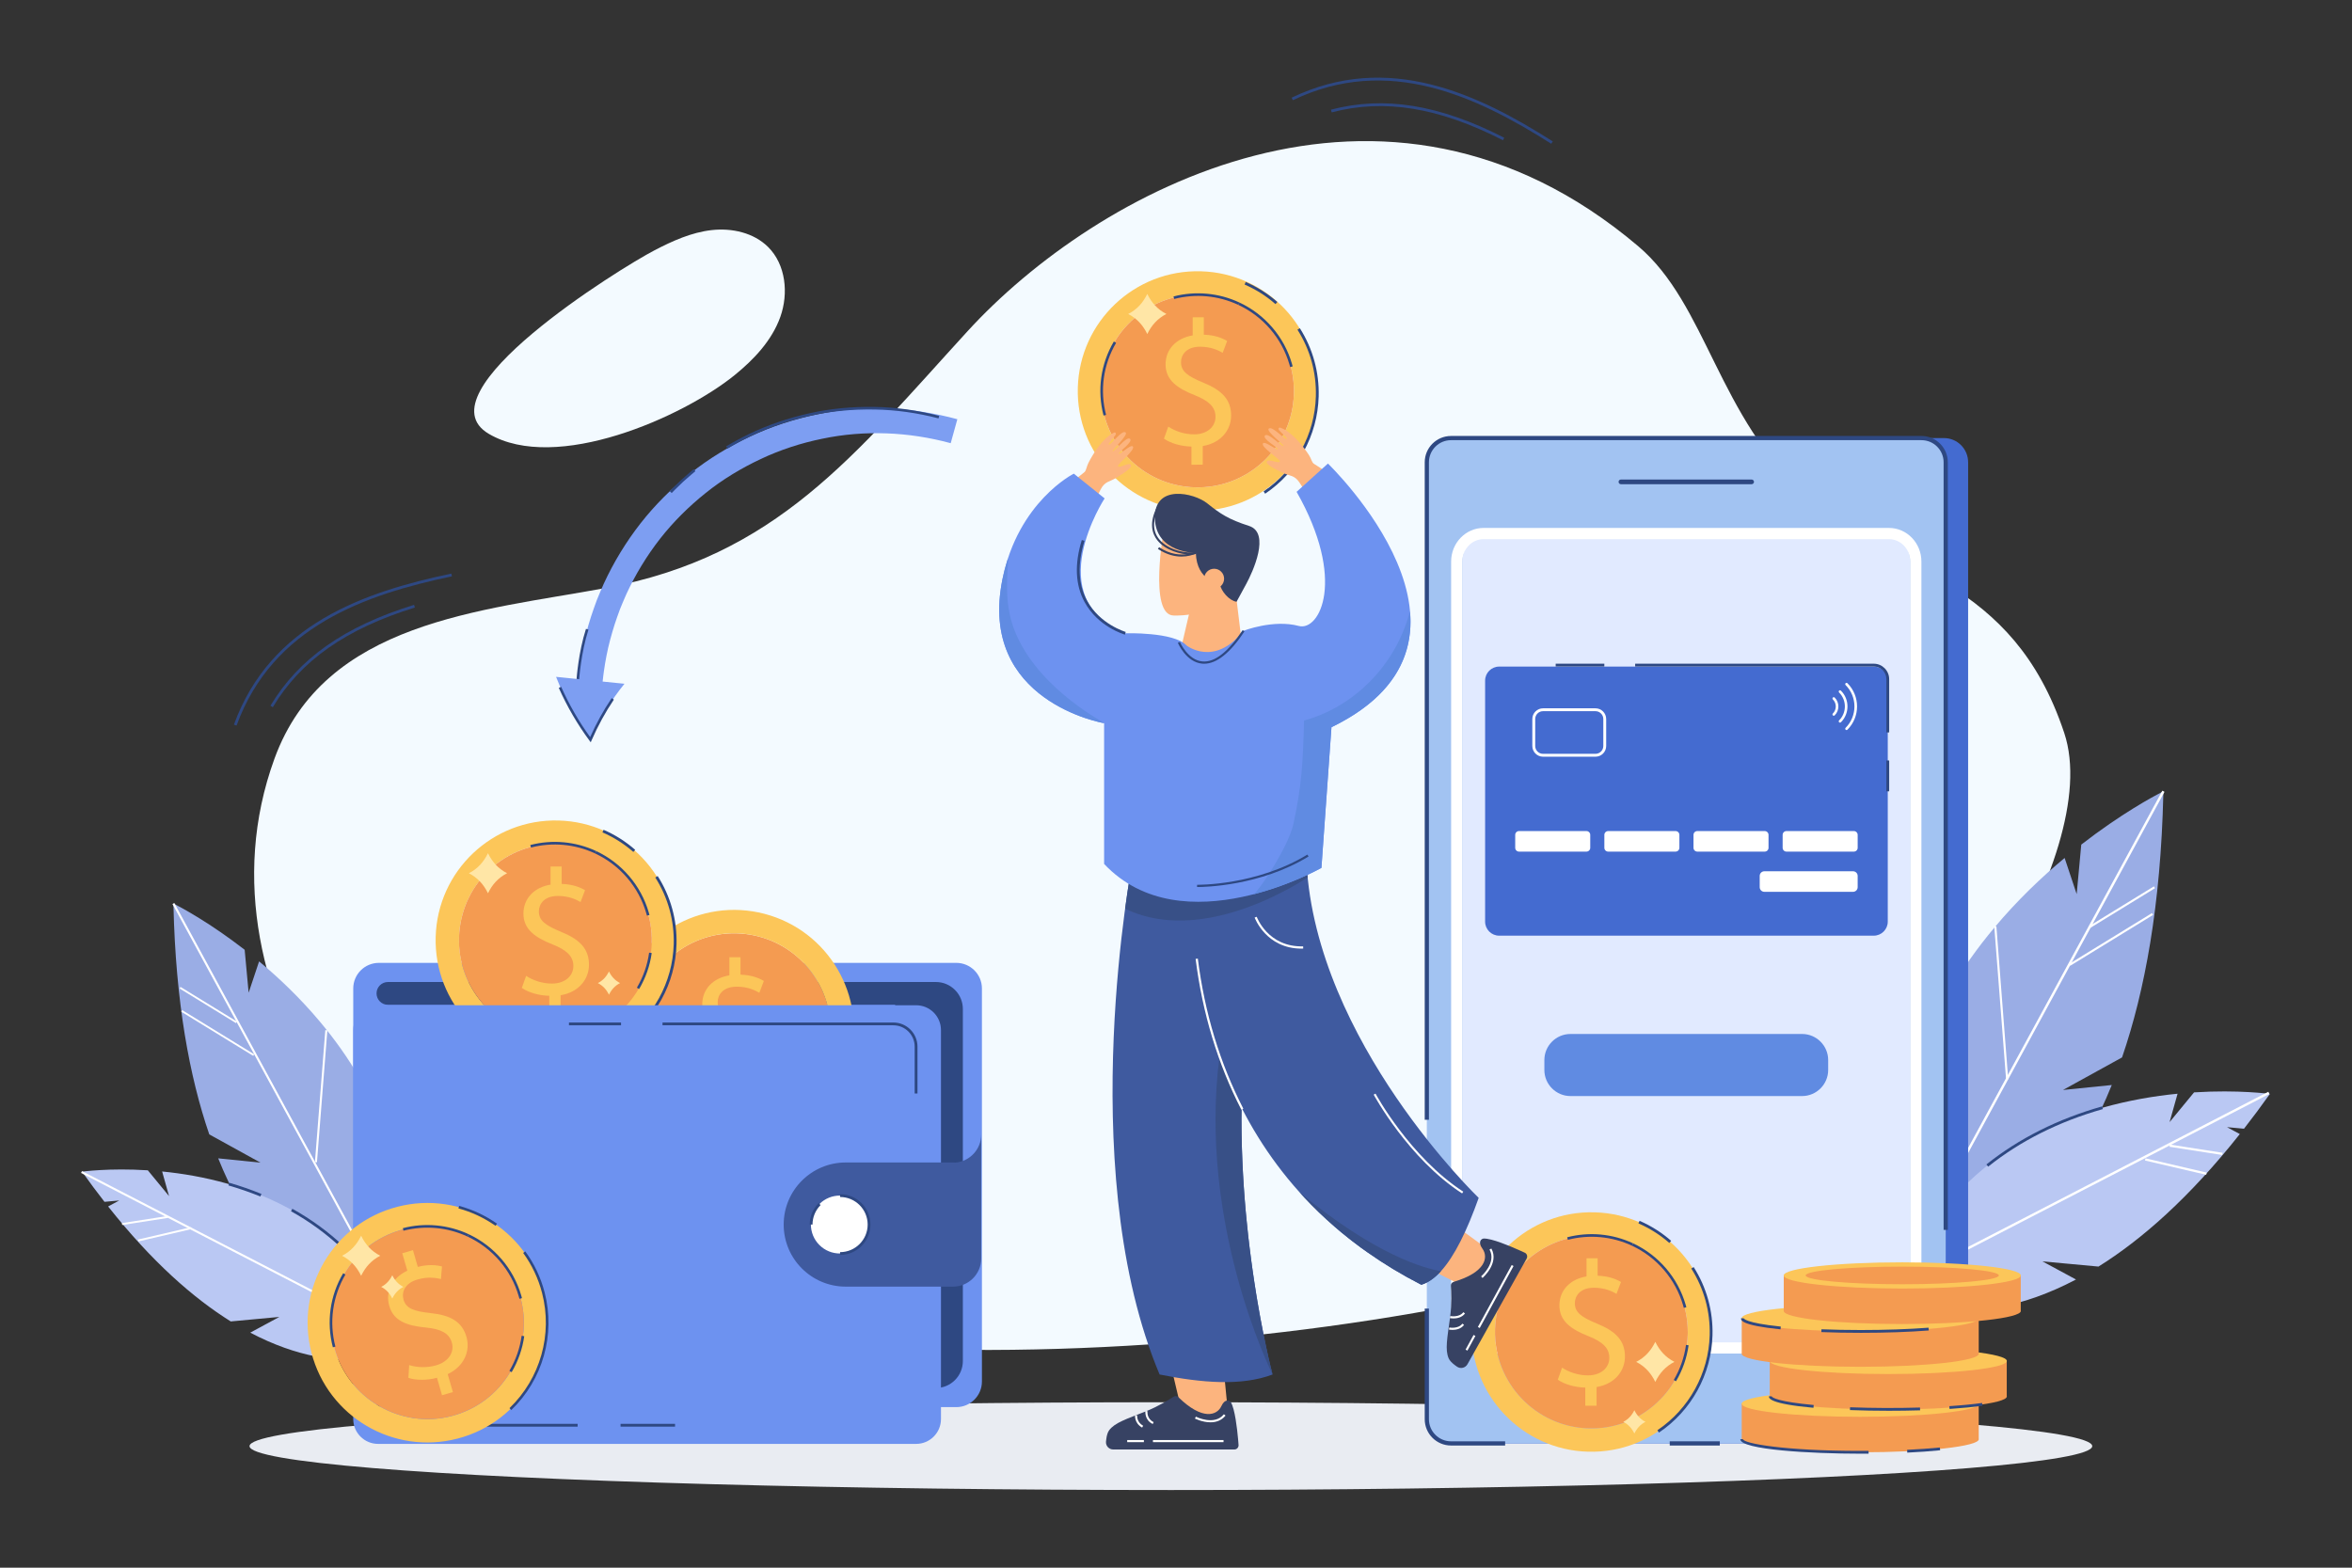 <?xml version="1.0" encoding="utf-8"?>
<!-- Generator: Adobe Illustrator 27.5.0, SVG Export Plug-In . SVG Version: 6.00 Build 0)  -->
<svg version="1.1" xmlns="http://www.w3.org/2000/svg" xmlns:xlink="http://www.w3.org/1999/xlink" x="0px" y="0px"
	 viewBox="0 0 900 600" style="enable-background:new 0 0 900 600;" xml:space="preserve">
<rect x="0" y="0" width="900" height="600" fill="#333333" stroke="none"/>
<g id="Layer_2">
</g>
<g id="Layer_1">
	<g>
		<g>
			<g>
				<ellipse style="fill:#E9ECF2;" cx="448.046" cy="553.478" rx="352.561" ry="16.8"/>
			</g>
		</g>
		<g>
			<g>
				<path style="fill:#F3FAFF;" d="M215.368,496.737c-61.182-18.968-144-113.855-110.345-206.361
					c19.147-52.629,79.265-56.55,126.521-65.293c65.667-12.15,95.225-50.789,138.719-98.346
					c48.598-53.137,158.976-115.212,256.605-32.504c26.292,22.273,30.478,65.345,64.403,95.582
					c34.117,30.408,78.606,30.545,98.629,90.749c15.6,46.906-51.561,144.497-97.07,173.583
					C608.659,507.94,353.333,539.509,215.368,496.737z"/>
			</g>
		</g>
		<g>
			<g>
				<g>
					<g>
						<g>
							<g>
								<g>
									<g>
										<path style="fill:#9AADE5;" d="M827.829,302.848c-0.008,0.348-0.017,0.688-0.025,1.036
											c-0.977,42.534-7.068,75.41-15.792,100.818l-22.597,12.462l18.145-1.843l0.518-0.051
											c-11.247,27.838-25.706,45.448-39.077,56.559c-8.317,6.932-16.217,11.341-22.656,14.127
											c-0.425,0.187-0.841,0.365-1.257,0.535c-1.036,0.433-2.039,0.815-2.99,1.164h-12.071c-0.136-0.569-0.263-1.13-0.382-1.699
											c-0.085-0.357-0.161-0.714-0.229-1.07c-0.11-0.467-0.204-0.943-0.297-1.41c-11.358-55.565,8.86-98.355,33.912-128.299
											c0.068-0.102,0.153-0.195,0.246-0.297c8.716-10.389,18.018-19.233,26.759-26.513l4.613,13.83l1.758-18.944
											c15.181-11.783,27.643-18.468,30.701-20.04C827.583,302.966,827.829,302.848,827.829,302.848z"/>
									</g>
								</g>
							</g>
						</g>
					</g>
				</g>
				<g>
					<g>
						<g>
							<g>
								<g>
									<g>
										<g>
											<polygon style="fill:#FFFFFF;" points="828.245,303.068 827.803,303.884 800.373,354.353 799.88,355.245 
												792.405,369.006 792.15,369.465 768.305,413.333 768.271,413.392 729.415,484.886 728.829,485.957 727.903,487.655 
												726.849,487.655 727.767,485.957 729.117,483.476 767.464,412.925 768.177,411.617 827.107,303.213 827.43,302.618 
																							"/>
										</g>
									</g>
								</g>
							</g>
						</g>
					</g>
				</g>
				<g>
					<g>
						<g>
							<g>
								<g>
									<g>
										
											<rect x="789.478" y="359.446" transform="matrix(0.852 -0.523 0.523 0.852 -68.895 475.595)" style="fill:#FFFFFF;" width="37.255" height="0.81"/>
									</g>
								</g>
							</g>
						</g>
					</g>
				</g>
				<g>
					<g>
						<g>
							<g>
								<g>
									<g>
										
											<rect x="797.671" y="347.113" transform="matrix(0.852 -0.523 0.523 0.852 -61.833 475.954)" style="fill:#FFFFFF;" width="29.202" height="0.81"/>
									</g>
								</g>
							</g>
						</g>
					</g>
				</g>
				<g>
					<g>
						<g>
							<g>
								<g>
									<g>
										
											<rect x="765.255" y="354.783" transform="matrix(0.997 -0.077 0.077 0.997 -27.166 59.754)" style="fill:#FFFFFF;" width="0.81" height="58.727"/>
									</g>
								</g>
							</g>
						</g>
					</g>
				</g>
				<g>
					<g>
						<g>
							<g>
								<g>
									<g>
										<path style="fill:#BAC8F3;" d="M724.695,496.805c0,0,27.828,14.975,69.689-7.105l-12.836-6.935l21.441,1.987
											c16.424-10.255,34.697-26.238,54.082-50.716l-4.899-2.643l6.5,0.599c3.271-4.186,6.573-8.619,9.903-13.31
											c0,0-11.865-1.682-29.01-0.602l-9.367,11.387l3.055-10.871C798.129,422.059,746.444,437.662,724.695,496.805z"/>
									</g>
								</g>
							</g>
						</g>
					</g>
				</g>
				<g>
					<g>
						<g>
							<g>
								<g>
									<g>
										<g>
											
												<rect x="713.517" y="455.896" transform="matrix(0.888 -0.459 0.459 0.888 -120.694 415.893)" style="fill:#FFFFFF;" width="164.212" height="0.914"/>
										</g>
									</g>
								</g>
							</g>
						</g>
					</g>
				</g>
				<g>
					<g>
						<g>
							<g>
								<g>
									<g>
										
											<rect x="840.229" y="430.009" transform="matrix(0.154 -0.988 0.988 0.154 275.933 1202.822)" style="fill:#FFFFFF;" width="0.849" height="20.404"/>
									</g>
								</g>
							</g>
						</g>
					</g>
				</g>
				<g>
					<g>
						<g>
							<g>
								<g>
									<g>
										
											<rect x="831.862" y="434.311" transform="matrix(0.227 -0.974 0.974 0.227 208.938 1155.805)" style="fill:#FFFFFF;" width="0.85" height="24.043"/>
									</g>
								</g>
							</g>
						</g>
					</g>
				</g>
				<g>
					<g>
						<g>
							<g>
								<g>
									<g>
										<g>
											<path style="fill:#2E4882;" d="M760.773,446.511l-0.67-0.838c12.436-9.939,27.334-17.419,44.282-22.23l0.293,1.032
												C787.869,429.248,773.097,436.661,760.773,446.511z"/>
										</g>
									</g>
								</g>
							</g>
						</g>
					</g>
				</g>
			</g>
			<g>
				<g>
					<g>
						<g>
							<path style="fill:#446BD0;" d="M753.109,176.925v366.25c0,5.114-4.138,9.263-9.263,9.263H563.82
								c-5.114,0-9.263-4.149-9.263-9.263v-366.25c0-5.125,4.149-9.263,9.263-9.263h180.027
								C748.971,167.662,753.109,171.8,753.109,176.925z"/>
						</g>
					</g>
				</g>
			</g>
			<g>
				<g>
					<g>
						<g>
							<path style="fill:#A2C3F2;" d="M744.533,176.925v366.25c0,5.114-4.138,9.263-9.263,9.263H555.243
								c-5.114,0-9.263-4.149-9.263-9.263v-366.25c0-5.125,4.149-9.263,9.263-9.263H735.27
								C740.394,167.662,744.533,171.8,744.533,176.925z"/>
						</g>
					</g>
				</g>
			</g>
			<g>
				<g>
					<g>
						<g>
							<path style="fill:#E1EAFF;" d="M730.897,214.902v290.296c0,5.912-4.486,10.704-10.019,10.704H569.634
								c-5.533,0-10.018-4.793-10.018-10.704V214.902c0-5.912,4.485-10.704,10.018-10.704h151.245
								C726.412,204.198,730.897,208.99,730.897,214.902z"/>
						</g>
					</g>
				</g>
			</g>
			<g>
				<g>
					<g>
						<g>
							<g>
								<g>
									<path style="fill:#2E4882;" d="M670.274,185.317h-50.03c-0.493,0-0.893-0.4-0.893-0.893c0-0.493,0.4-0.893,0.893-0.893
										h50.03c0.493,0,0.893,0.4,0.893,0.893C671.167,184.917,670.767,185.317,670.274,185.317z"/>
								</g>
							</g>
						</g>
					</g>
				</g>
			</g>
			<g>
				<g>
					<g>
						<path style="fill:#608BE2;" d="M689.588,419.492h-88.662c-5.483,0-9.969-4.486-9.969-9.969v-3.818
							c0-5.483,4.486-9.969,9.969-9.969h88.662c5.483,0,9.969,4.486,9.969,9.969v3.818
							C699.557,415.006,695.071,419.492,689.588,419.492z"/>
					</g>
				</g>
			</g>
			<g>
				<g>
					<g>
						<g>
							<path style="fill:#FFFFFF;" d="M722.812,518.046H567.701c-6.848,0-12.419-5.764-12.419-12.848V214.902
								c0-7.085,5.571-12.848,12.419-12.848h155.112c6.848,0,12.419,5.764,12.419,12.848v290.296
								C735.232,512.283,729.661,518.046,722.812,518.046z M567.701,206.342c-4.483,0-8.131,3.84-8.131,8.56v290.296
								c0,4.72,3.648,8.56,8.131,8.56h155.112c4.483,0,8.131-3.84,8.131-8.56V214.902c0-4.72-3.648-8.56-8.131-8.56H567.701z"/>
						</g>
					</g>
				</g>
			</g>
			<g>
				<g>
					<g>
						<g>
							<path style="fill:#446BD0;" d="M573.649,358.11h143.348c2.951,0,5.365-2.414,5.365-5.365v-92.256
								c0-2.951-2.414-5.365-5.365-5.365H573.649c-2.951,0-5.365,2.414-5.365,5.365v92.256
								C568.283,355.696,570.698,358.11,573.649,358.11z"/>
						</g>
					</g>
				</g>
				<g>
					<g>
						<g>
							<g>
								<g>
									<g>
										<path style="fill:#FFFFFF;" d="M607.06,325.937h-25.806c-0.799,0-1.453-0.654-1.453-1.453v-4.96
											c0-0.799,0.654-1.453,1.453-1.453h25.806c0.799,0,1.453,0.654,1.453,1.453v4.96
											C608.513,325.283,607.859,325.937,607.06,325.937z"/>
									</g>
								</g>
							</g>
						</g>
					</g>
					<g>
						<g>
							<g>
								<g>
									<g>
										<path style="fill:#FFFFFF;" d="M641.17,325.937h-25.806c-0.799,0-1.453-0.654-1.453-1.453v-4.96
											c0-0.799,0.654-1.453,1.453-1.453h25.806c0.799,0,1.453,0.654,1.453,1.453v4.96
											C642.623,325.283,641.969,325.937,641.17,325.937z"/>
									</g>
								</g>
							</g>
						</g>
					</g>
					<g>
						<g>
							<g>
								<g>
									<g>
										<path style="fill:#FFFFFF;" d="M675.28,325.937h-25.806c-0.799,0-1.453-0.654-1.453-1.453v-4.96
											c0-0.799,0.654-1.453,1.453-1.453h25.806c0.799,0,1.453,0.654,1.453,1.453v4.96
											C676.734,325.283,676.08,325.937,675.28,325.937z"/>
									</g>
								</g>
							</g>
						</g>
					</g>
					<g>
						<g>
							<g>
								<g>
									<g>
										<path style="fill:#FFFFFF;" d="M709.391,325.937h-25.806c-0.799,0-1.453-0.654-1.453-1.453v-4.96
											c0-0.799,0.654-1.453,1.453-1.453h25.806c0.799,0,1.453,0.654,1.453,1.453v4.96
											C710.844,325.283,710.19,325.937,709.391,325.937z"/>
									</g>
								</g>
							</g>
						</g>
					</g>
				</g>
				<g>
					<g>
						<g>
							<g>
								<g>
									<g>
										<path style="fill:#FFFFFF;" d="M709.075,341.324h-33.95c-0.973,0-1.768-0.796-1.768-1.768v-4.329
											c0-0.973,0.796-1.768,1.768-1.768h33.95c0.973,0,1.768,0.796,1.768,1.768v4.329
											C710.844,340.529,710.048,341.324,709.075,341.324z"/>
									</g>
								</g>
							</g>
						</g>
					</g>
				</g>
				<g>
					<g>
						<g>
							<g>
								<g>
									<g>
										<path style="fill:#FFFFFF;" d="M586.352,285.516v-10.33c0-2.258,1.837-4.095,4.095-4.095h20.068
											c2.258,0,4.095,1.837,4.095,4.095v10.33c0,2.258-1.837,4.095-4.095,4.095h-20.068
											C588.189,289.61,586.352,287.773,586.352,285.516z M590.447,272.19c-1.652,0-2.996,1.344-2.996,2.996v10.33
											c0,1.652,1.344,2.996,2.996,2.996h20.068c1.652,0,2.996-1.344,2.996-2.996v-10.33c0-1.652-1.344-2.996-2.996-2.996
											H590.447z"/>
									</g>
								</g>
							</g>
						</g>
					</g>
				</g>
				<g>
					<g>
						<g>
							<g>
								<g>
									<path style="fill:#FFFFFF;" d="M706.083,278.917c0-0.127,0.049-0.255,0.146-0.352c4.513-4.513,4.513-11.856,0-16.368
										c-0.194-0.194-0.194-0.509,0-0.704c0.194-0.195,0.509-0.195,0.704,0c4.901,4.901,4.901,12.875,0,17.776
										c-0.195,0.194-0.509,0.194-0.704,0C706.131,279.172,706.083,279.044,706.083,278.917z"/>
								</g>
							</g>
						</g>
					</g>
					<g>
						<g>
							<g>
								<g>
									<path style="fill:#FFFFFF;" d="M703.593,264.69c0-0.127,0.049-0.255,0.146-0.352c0.194-0.194,0.509-0.194,0.704,0
										c3.332,3.332,3.332,8.753,0,12.084c-0.194,0.194-0.509,0.194-0.704,0c-0.194-0.194-0.194-0.509,0-0.704
										c2.943-2.944,2.943-7.734,0-10.677C703.642,264.945,703.593,264.818,703.593,264.69z"/>
								</g>
							</g>
						</g>
					</g>
					<g>
						<g>
							<g>
								<g>
									<path style="fill:#FFFFFF;" d="M701.204,273.43c0-0.127,0.049-0.255,0.146-0.352c1.487-1.487,1.487-3.907,0-5.395
										c-0.194-0.194-0.194-0.509,0-0.704c0.195-0.194,0.51-0.194,0.704,0c1.875,1.875,1.875,4.927,0,6.803
										c-0.194,0.194-0.509,0.194-0.704,0C701.253,273.685,701.204,273.558,701.204,273.43z"/>
								</g>
							</g>
						</g>
					</g>
				</g>
			</g>
			<g>
				<g>
					<g>
						<g>
							<g>
								<path style="fill:#2E4882;" d="M745.337,470.709h-1.608V176.925c0-4.664-3.794-8.459-8.458-8.459H555.242
									c-4.664,0-8.458,3.795-8.458,8.459v251.631h-1.608V176.925c0-5.551,4.516-10.067,10.067-10.067H735.27
									c5.551,0,10.067,4.516,10.067,10.067V470.709z"/>
							</g>
						</g>
					</g>
					<g>
						<g>
							<g>
								<path style="fill:#2E4882;" d="M575.945,553.243h-20.703c-5.551,0-10.067-4.517-10.067-10.068V500.82h1.608v42.355
									c0,4.664,3.794,8.46,8.458,8.46h20.703V553.243z"/>
							</g>
						</g>
					</g>
					<g>
						<g>
							<g>
								<rect x="638.925" y="551.635" style="fill:#2E4882;" width="19.162" height="1.608"/>
							</g>
						</g>
					</g>
				</g>
			</g>
			<g>
				<g>
					<g>
						<g>
							<g>
								<path style="fill:#F49B51;" d="M757.2,550.823c0,2.766-20.316,5.018-45.371,5.018c-25.055,0-45.371-2.251-45.371-5.018
									c0-0.054,0.011-0.096,0.021-0.15V537.11h90.689v13.53C757.189,550.705,757.2,550.758,757.2,550.823z"/>
							</g>
						</g>
						<g>
							<g>
								<ellipse style="fill:#FCC659;" cx="711.826" cy="537.235" rx="45.369" ry="5.017"/>
							</g>
						</g>
					</g>
					<g>
						<g>
							<g>
								<path style="fill:#F49B51;" d="M767.921,534.46c0,2.766-20.316,5.017-45.371,5.017c-25.055,0-45.371-2.251-45.371-5.017
									c0-0.054,0.011-0.096,0.021-0.15v-13.562h90.689v13.53C767.91,534.342,767.921,534.396,767.921,534.46z"/>
							</g>
						</g>
						<g>
							<g>
								<ellipse style="fill:#FCC659;" cx="722.547" cy="520.872" rx="45.369" ry="5.017"/>
							</g>
						</g>
					</g>
					<g>
						<g>
							<g>
								<path style="fill:#F49B51;" d="M757.2,518.097c0,2.766-20.316,5.017-45.371,5.017c-25.055,0-45.371-2.251-45.371-5.017
									c0-0.054,0.011-0.096,0.021-0.15v-13.562h90.689v13.53C757.189,517.979,757.2,518.033,757.2,518.097z"/>
							</g>
						</g>
						<g>
							<g>
								<ellipse style="fill:#FCC659;" cx="711.826" cy="504.509" rx="45.369" ry="5.017"/>
							</g>
						</g>
					</g>
					<g>
						<g>
							<g>
								<g>
									<path style="fill:#2E4882;" d="M711.834,556.373c-18.454,0-45.908-1.479-45.908-5.554h1.072
										c0,1.564,15.399,4.482,44.836,4.482c1.07,0,2.132-0.004,3.183-0.013l0.008,1.072
										C713.972,556.369,712.906,556.373,711.834,556.373z"/>
								</g>
							</g>
						</g>
						<g>
							<g>
								<g>
									<path style="fill:#2E4882;" d="M729.821,555.963l-0.05-1.07c4.594-0.221,8.806-0.521,12.521-0.895l0.107,1.066
										C738.665,555.439,734.435,555.742,729.821,555.963z"/>
								</g>
							</g>
						</g>
					</g>
					<g>
						<g>
							<g>
								<g>
									<path style="fill:#2E4882;" d="M693.925,538.804c-17.05-1.552-17.05-3.701-17.05-4.408h1.072
										c0,0.522,2.888,2.14,16.074,3.34L693.925,538.804z"/>
								</g>
							</g>
						</g>
						<g>
							<g>
								<g>
									<path style="fill:#2E4882;" d="M722.783,539.949c-5.101,0-10.11-0.093-14.889-0.276l0.042-1.072
										c8.535,0.329,17.971,0.367,26.765,0.1l0.031,1.072C730.838,539.89,726.818,539.949,722.783,539.949z"/>
								</g>
							</g>
						</g>
						<g>
							<g>
								<g>
									<path style="fill:#2E4882;" d="M745.995,539.244l-0.071-1.07c4.838-0.318,9.058-0.73,12.542-1.223l0.151,1.062
										C755.106,538.509,750.86,538.923,745.995,539.244z"/>
								</g>
							</g>
						</g>
					</g>
					<g>
						<g>
							<g>
								<g>
									<path style="fill:#2E4882;" d="M681.322,508.782c-15.121-1.542-15.121-3.49-15.121-4.222h1.072
										c0,0.017,0.385,1.752,14.158,3.157L681.322,508.782z"/>
								</g>
							</g>
						</g>
						<g>
							<g>
								<g>
									<path style="fill:#2E4882;" d="M712.107,510.113c-5.216,0-10.318-0.096-15.161-0.287l0.042-1.072
										c4.83,0.191,9.917,0.287,15.119,0.287c9.311,0,18.253-0.31,25.86-0.896l0.082,1.068
										C730.415,509.802,721.445,510.113,712.107,510.113z"/>
								</g>
							</g>
						</g>
					</g>
					<g>
						<g>
							<g>
								<path style="fill:#F49B51;" d="M773.281,501.734c0,2.766-20.316,5.017-45.371,5.017c-25.055,0-45.371-2.251-45.371-5.017
									c0-0.054,0.011-0.096,0.021-0.15v-13.562h90.689v13.53C773.271,501.616,773.281,501.67,773.281,501.734z"/>
							</g>
						</g>
						<g>
							<g>
								<ellipse style="fill:#FCC659;" cx="727.908" cy="488.146" rx="45.369" ry="5.017"/>
							</g>
						</g>
						<g>
							<g>
								<path style="fill:#F49B51;" d="M764.862,488.146c0,1.863-16.545,3.374-36.954,3.374c-20.409,0-36.955-1.511-36.955-3.374
									c0-1.864,16.545-3.374,36.955-3.374C748.317,484.772,764.862,486.283,764.862,488.146z"/>
							</g>
						</g>
					</g>
				</g>
				<g>
					<g>
						<g>
							<path style="fill:#FCC659;" d="M610.186,463.984c-25.298-0.691-46.364,19.262-47.055,44.57
								c-0.691,25.298,19.262,46.374,44.57,47.056c25.298,0.691,46.374-19.262,47.055-44.57
								C655.446,485.741,635.494,464.675,610.186,463.984z M645.82,510.799c-0.269,9.847-4.357,19.003-11.517,25.778
								c-7.15,6.776-16.507,10.365-26.364,10.096c-20.327-0.557-36.422-17.544-35.865-37.88c0.269-9.847,4.348-19.003,11.507-25.778
								c6.901-6.536,15.864-10.106,25.337-10.106c0.346,0,0.681,0.01,1.027,0.019c20.001,0.538,35.884,16.987,35.884,36.863
								C645.83,510.128,645.83,510.463,645.82,510.799z"/>
						</g>
					</g>
					<g>
						<g>
							<path style="fill:#F49B51;" d="M645.831,509.792c0,0.336,0,0.672-0.01,1.008c-0.269,9.847-4.357,19.003-11.517,25.779
								c-7.15,6.776-16.508,10.365-26.365,10.097c-20.328-0.557-36.423-17.544-35.866-37.882
								c0.269-9.847,4.348-19.003,11.508-25.779c6.901-6.536,15.865-10.106,25.338-10.106c0.346,0,0.681,0.01,1.027,0.019
								C629.947,473.465,645.831,489.915,645.831,509.792z"/>
						</g>
					</g>
					<g>
						<g>
							<g>
								<path style="fill:#FCC659;" d="M606.609,538.009v-6.941c-3.986-0.068-8.109-1.306-10.514-3.023l1.649-4.604
									c2.474,1.649,6.047,2.955,9.896,2.955c4.88,0,8.178-2.818,8.178-6.734c0-3.78-2.68-6.117-7.765-8.178
									c-7.01-2.75-11.339-5.911-11.339-11.89c0-5.703,4.055-10.033,10.377-11.064v-6.941h4.26v6.666
									c4.123,0.137,6.941,1.237,8.934,2.405l-1.719,4.535c-1.443-0.824-4.26-2.336-8.659-2.336c-5.292,0-7.285,3.161-7.285,5.91
									c0,3.574,2.543,5.36,8.522,7.834c7.078,2.887,10.652,6.46,10.652,12.576c0,5.429-3.78,10.515-10.858,11.683v7.147H606.609z"
									/>
							</g>
						</g>
					</g>
					<g>
						<g>
							<path style="fill:#2E4882;" d="M644.315,500.565c-0.077-0.3-0.163-0.599-0.249-0.896
								c-2.926-10.114-10.055-18.438-19.576-22.896l0.424-0.906c9.782,4.582,17.107,13.134,20.096,23.465
								c0.105,0.368,0.194,0.675,0.274,0.984L644.315,500.565z"/>
						</g>
					</g>
					<g>
						<g>
							<path style="fill:#2E4882;" d="M624.49,476.772c-7.656-3.587-16.374-4.388-24.55-2.262l-0.252-0.967
								c8.401-2.188,17.359-1.361,25.226,2.322L624.49,476.772z"/>
						</g>
					</g>
					<g>
						<g>
							<path style="fill:#2E4882;" d="M641.329,528.657l-0.861-0.506c2.452-4.172,4.03-8.684,4.689-13.41l0.99,0.139
								C645.47,519.736,643.849,524.372,641.329,528.657z"/>
						</g>
					</g>
					<g>
						<g>
							<g>
								<path style="fill:#2E4882;" d="M638.772,475.713c-3.542-3.103-7.519-5.623-11.823-7.49l0.427-0.984
									c4.406,1.912,8.477,4.492,12.102,7.668L638.772,475.713z"/>
							</g>
						</g>
					</g>
					<g>
						<g>
							<g>
								<path style="fill:#2E4882;" d="M634.81,548.284l-0.599-0.89c12.132-8.168,19.612-21.762,20.008-36.364
									c0.246-9.074-2.189-17.9-7.045-25.524l0.905-0.576c4.97,7.805,7.465,16.84,7.213,26.129
									C654.885,526.007,647.228,539.922,634.81,548.284z"/>
							</g>
						</g>
					</g>
				</g>
			</g>
			<g>
				<g>
					<g>
						<g>
							<path style="fill:#2E4882;" d="M722.897,280.332h-1.072v-20.413c0-2.663-2.166-4.829-4.829-4.829h-91.301v-1.072h91.301
								c3.254,0,5.901,2.647,5.901,5.901V280.332z"/>
						</g>
					</g>
				</g>
				<g>
					<g>
						<g>
							<rect x="721.825" y="291.053" style="fill:#2E4882;" width="1.072" height="11.806"/>
						</g>
					</g>
				</g>
				<g>
					<g>
						<g>
							<rect x="595.288" y="254.017" style="fill:#2E4882;" width="18.614" height="1.072"/>
						</g>
					</g>
				</g>
			</g>
		</g>
		<g>
			<g>
				<path style="fill:#F3FAFF;" d="M281.137,143.549c7.417-6.017,14.245-13.268,17.456-22.262c3.211-8.995,2.107-20.002-4.66-26.742
					c-5.518-5.495-13.897-7.35-21.635-6.476c-7.738,0.874-14.986,4.157-21.893,7.753c-13.214,6.881-90.073,54.534-63.354,70.228
					C212.773,181.159,261.262,159.674,281.137,143.549z"/>
			</g>
		</g>
		<g>
			<g>
				<g>
					<g>
						<path style="fill:#2E4882;" d="M104.4,270.654l-0.919-0.552c10.841-18.082,28.304-30.351,54.956-38.608l0.317,1.024
							C132.369,240.693,115.098,252.811,104.4,270.654z"/>
					</g>
				</g>
			</g>
			<g>
				<g>
					<g>
						<path style="fill:#2E4882;" d="M90.517,277.694l-1.007-0.366c13.993-38.462,49.911-50.802,83.2-57.799l0.221,1.049
							C139.929,227.515,104.33,239.726,90.517,277.694z"/>
					</g>
				</g>
			</g>
			<g>
				<g>
					<g>
						<path style="fill:#2E4882;" d="M575.109,53.671c-24.595-12.574-45.42-15.96-65.537-10.66l-0.273-1.036
							c20.386-5.373,41.453-1.96,66.298,10.741L575.109,53.671z"/>
					</g>
				</g>
			</g>
			<g>
				<g>
					<g>
						<path style="fill:#2E4882;" d="M593.593,55.023c-28.464-18.08-62.472-34.201-98.875-16.668l-0.465-0.966
							c36.875-17.758,71.2-1.509,99.916,16.73L593.593,55.023z"/>
					</g>
				</g>
			</g>
		</g>
		<g>
			<g>
				<g>
					<path style="fill:#FCC659;" d="M459.483,103.826c-25.299-0.691-46.365,19.262-47.056,44.57
						c-0.691,25.298,19.262,46.374,44.57,47.055c25.298,0.691,46.374-19.262,47.055-44.57
						C504.744,125.583,484.791,104.517,459.483,103.826z M495.118,150.642c-0.269,9.847-4.357,19.003-11.517,25.778
						c-7.15,6.776-16.507,10.365-26.364,10.096c-20.327-0.557-36.422-17.544-35.865-37.88c0.269-9.847,4.348-19.003,11.507-25.778
						c6.9-6.536,15.864-10.106,25.337-10.106c0.346,0,0.681,0.01,1.027,0.019c20.001,0.537,35.884,16.987,35.884,36.863
						C495.128,149.97,495.128,150.306,495.118,150.642z"/>
				</g>
			</g>
			<g>
				<g>
					<path style="fill:#F49B51;" d="M495.129,149.634c0,0.336,0,0.672-0.01,1.008c-0.269,9.847-4.357,19.003-11.517,25.779
						c-7.15,6.776-16.508,10.365-26.365,10.097c-20.328-0.557-36.423-17.544-35.866-37.882c0.269-9.847,4.348-19.003,11.507-25.779
						c6.901-6.536,15.865-10.106,25.338-10.106c0.346,0,0.682,0.01,1.027,0.019C479.245,113.307,495.129,129.758,495.129,149.634z"
						/>
				</g>
			</g>
			<g>
				<g>
					<g>
						<path style="fill:#FCC659;" d="M455.906,177.852v-6.941c-3.986-0.068-8.109-1.306-10.514-3.023l1.65-4.604
							c2.474,1.649,6.047,2.955,9.896,2.955c4.88,0,8.178-2.818,8.178-6.734c0-3.78-2.68-6.117-7.765-8.178
							c-7.01-2.749-11.339-5.911-11.339-11.89c0-5.703,4.055-10.033,10.377-11.064v-6.941h4.26v6.666
							c4.123,0.137,6.941,1.237,8.934,2.405l-1.719,4.535c-1.443-0.824-4.26-2.336-8.659-2.336c-5.292,0-7.285,3.161-7.285,5.91
							c0,3.574,2.543,5.36,8.522,7.834c7.078,2.887,10.652,6.46,10.652,12.576c0,5.429-3.78,10.515-10.858,11.683v7.147H455.906z"/>
					</g>
				</g>
			</g>
			<g>
				<g>
					<g>
						<path style="fill:#2E4882;" d="M493.678,140.483c-0.082-0.316-0.173-0.63-0.264-0.944
							c-2.912-10.067-10.041-18.391-19.562-22.851l0.424-0.905c9.783,4.581,17.107,13.134,20.095,23.464
							c0.097,0.337,0.19,0.659,0.274,0.984L493.678,140.483z"/>
					</g>
				</g>
				<g>
					<g>
						<path style="fill:#2E4882;" d="M473.852,116.688c-7.658-3.586-16.376-4.389-24.55-2.26l-0.252-0.968
							c8.4-2.187,17.358-1.362,25.226,2.323L473.852,116.688z"/>
					</g>
				</g>
				<g>
					<g>
						<path style="fill:#2E4882;" d="M422.276,159.047c-2.514-9.672-1.113-19.737,3.944-28.341l0.862,0.507
							c-4.922,8.373-6.285,18.169-3.839,27.582L422.276,159.047z"/>
					</g>
				</g>
			</g>
			<g>
				<g>
					<g>
						<g>
							<path style="fill:#2E4882;" d="M488.069,116.388c-3.542-3.104-7.52-5.624-11.822-7.491l0.426-0.983
								c4.405,1.91,8.477,4.49,12.103,7.668L488.069,116.388z"/>
						</g>
					</g>
				</g>
				<g>
					<g>
						<g>
							<path style="fill:#2E4882;" d="M484.108,188.958l-0.599-0.889c12.133-8.169,19.612-21.763,20.009-36.365
								c0.246-9.074-2.19-17.9-7.045-25.524l0.905-0.576c4.97,7.806,7.464,16.841,7.213,26.129
								C504.184,166.681,496.527,180.597,484.108,188.958z"/>
						</g>
					</g>
				</g>
			</g>
			<g>
				<g>
					<g>
						<g>
							<path style="fill:#FCB47E;" d="M451.878,248.366l4.06-17.4l16.576-6.901l2.951,24.301c0,0-2.459,15.787-17.707,21.443
								C442.509,275.466,451.878,248.366,451.878,248.366z"/>
						</g>
					</g>
				</g>
			</g>
			<g>
				<g>
					<g>
						<g>
							<path style="fill:#FCB47E;" d="M445.355,202.617c0,0-5.902,32.709,3.689,32.955c9.591,0.246,17.461-3.443,19.429-5.656
								c1.967-2.213,3.443-13.035,3.443-13.035s1.23-14.018-4.673-16.724C461.341,197.452,448.552,192.78,445.355,202.617z"/>
						</g>
					</g>
				</g>
			</g>
			<g>
				<g>
					<g>
						<g>
							<path style="fill:#374263;" d="M476.914,223.426c-1.885,3.48-3.746,6.887-3.746,6.887c-2.803-0.44-5.904-3.943-6.452-6.96
								c0,0-8.816-0.824-9.125-11.735c0,0-15.311,0.102-15.674-13.187c-0.375-13.278,14.936-9.859,20.013-5.804
								c5.066,4.055,8.144,6.122,16.038,8.666C486.27,203.975,479.332,218.962,476.914,223.426z"/>
						</g>
					</g>
				</g>
			</g>
			<g>
				<g>
					<g>
						<g>
							<g>
								<g>
									<path style="fill:#FCB47E;" d="M469.752,539.372l-1.886-19.332h-20.432l4.438,18.771c0,0,2.367,6.294,9.235,6.062
										C467.713,544.65,469.752,539.372,469.752,539.372z"/>
								</g>
							</g>
						</g>
					</g>
				</g>
			</g>
			<g>
				<g>
					<g>
						<g>
							<g>
								<path style="fill:#FCB47E;" d="M570.361,478.901l-15.693-11.445l-13.585,15.261l20.107,10.195c0,0,2.493,0.493,7.532-3.896
									C573.705,484.675,570.361,478.901,570.361,478.901z"/>
							</g>
						</g>
					</g>
				</g>
			</g>
			<g>
				<g>
					<g>
						<g>
							<g>
								<g>
									<path style="fill:#3F5A9F;" d="M486.95,526.064c-11.825,4.471-26.942,3.249-43.227,0c-0.472-1.136-0.943-2.273-1.394-3.42
										c-31.037-78.445-9.059-192.388-9.059-192.388h48.813l-1.104,37.663c-2.144,9.949-3.613,20.027-4.556,30.019
										C470.226,463.636,486.95,526.064,486.95,526.064z"/>
								</g>
							</g>
						</g>
					</g>
				</g>
				<g>
					<g>
						<path style="fill:#385087;" d="M486.94,526.032c-0.761-1.533-28.561-58.022-20.284-121.747l8.813,7.097
							C472.488,471.044,486.543,524.531,486.94,526.032z"/>
					</g>
				</g>
			</g>
			<g>
				<g>
					<g>
						<g>
							<g>
								<g>
									<path style="fill:#3F5A9F;" d="M565.825,458.469c-4.481,12.576-9.252,22.343-14.441,28.046
										c-2.412,2.648-4.91,4.428-7.515,5.2c-7.483-3.838-14.334-7.998-20.595-12.415c-0.858-0.59-1.694-1.19-2.53-1.801
										c-1.115-0.815-2.208-1.64-3.27-2.466c-0.493-0.375-0.976-0.75-1.447-1.136c-0.965-0.751-1.908-1.522-2.83-2.284
										c-0.826-0.686-1.64-1.383-2.434-2.069c-4.213-3.645-8.094-7.397-11.675-11.246c-0.343-0.365-0.686-0.74-1.018-1.104
										c-0.247-0.268-0.493-0.547-0.74-0.815l-0.011-0.011c-49.231-54.72-40.193-126.111-40.193-126.111h42.82
										C503.611,398.71,565.825,458.469,565.825,458.469z"/>
								</g>
							</g>
						</g>
					</g>
				</g>
			</g>
			<g>
				<g>
					<g>
						<g>
							<path style="fill:#FCB47E;" d="M509.546,182.049c-3.655-2.666-6.202-4.138-6.817-4.579c-0.777-0.557-0.961-1.942-1.87-3.336
								c-2.091-3.206-6.439-8.875-10.934-10.451c-0.577-0.205-1.023,0.406-0.401,1.067c1.096,1.214,3.177,2.952,2.857,3.243
								c-0.69,0.58-5.557-5.275-6.93-3.917c-1.032,1.028,6.016,6.25,5.741,6.579c-0.551,0.658-5.855-5.325-7.147-3.973
								c-1.227,1.284,5.143,4.639,4.867,5.203c-0.287,0.583-4.701-3.074-5.57-2.243c-1.318,1.259,6.636,6.192,6.423,6.922
								c-0.285,1.185-4.396-1.286-5.007,0.108c-0.601,1.308,5.16,3.783,6.249,4.33c2.516,1.263,4.349,0.715,6.362,3.851
								c1.106,1.723,2.202,3.438,3.281,5.166L509.546,182.049z"/>
						</g>
					</g>
				</g>
			</g>
			<g>
				<g>
					<g>
						<g>
							<path style="fill:#FCB47E;" d="M408.696,185.958c3.349-3.041,5.724-4.777,6.289-5.282c0.713-0.637,0.748-2.034,1.503-3.517
								c1.737-3.411,5.454-9.513,9.755-11.56c0.552-0.266,1.061,0.294,0.513,1.018c-0.96,1.324-2.843,3.275-2.494,3.53
								c0.748,0.503,4.961-5.839,6.472-4.635c1.136,0.912-5.314,6.857-5.005,7.155c0.618,0.595,5.253-5.92,6.681-4.714
								c1.357,1.145-4.617,5.162-4.283,5.693c0.348,0.549,4.345-3.559,5.299-2.825c1.445,1.111-5.936,6.866-5.647,7.569
								c0.41,1.148,4.234-1.748,4.99-0.427c0.738,1.236-4.726,4.313-5.751,4.973c-2.366,1.525-4.247,1.176-5.914,4.509
								c-0.916,1.832-1.822,3.653-2.71,5.487L408.696,185.958z"/>
						</g>
					</g>
				</g>
			</g>
			<g>
				<g>
					<g>
						<path style="fill:#385087;" d="M500.384,335.842c-3.817,2.434-10.507,6.368-18.751,9.778
							c-7.387,3.045-16.028,5.682-24.98,6.465c-8.695,0.761-17.69-0.236-26.127-4.299c0.536-3.999,1.051-7.397,1.479-10.11
							c7.741,4.095,16.135,5.821,24.465,6.057c8.791,0.257,17.507-1.147,25.312-3.184c7.13-1.855,13.498-4.235,18.44-6.358
							C500.266,334.738,500.319,335.295,500.384,335.842z"/>
					</g>
				</g>
			</g>
			<g>
				<g>
					<g>
						<path style="fill:#6D92F0;" d="M422.491,330.653v-53.867c0,0-48.407-8.216-38.904-55.09
							c6.038-29.783,27.305-40.416,27.305-40.416l11.793,9.473c0,0-25.065,38.313,7.927,51.62c0,0,18.56-0.58,23.393,4.64
							c0,0,10.633,8.507,21.846-5.607c0,0,11.407-4.447,21.13-1.834c8.002,2.15,18.31-17.693-0.83-51.333l11.987-10.827
							c0,0,70.18,67.473,1.353,100.919l-3.842,53.819C505.648,332.151,452.375,362.362,422.491,330.653z"/>
					</g>
				</g>
			</g>
			<g>
				<g>
					<g>
						<circle style="fill:#FCB47E;" cx="464.589" cy="221.493" r="3.818"/>
					</g>
				</g>
			</g>
			<g>
				<g>
					<g>
						<g>
							<g>
								<g>
									<path style="fill:#FFFFFF;" d="M475.01,424.726c-8.995-17.463-14.884-36.885-17.502-57.728l0.845-0.107
										c2.606,20.744,8.465,40.071,17.415,57.445L475.01,424.726z"/>
								</g>
							</g>
						</g>
					</g>
				</g>
			</g>
			<g>
				<g>
					<g>
						<path style="fill:#FFFFFF;" d="M498.016,363.061c-13.549,0-17.884-11.772-17.927-11.893l0.803-0.285
							c0.042,0.118,4.283,11.673,17.76,11.317l0.023,0.852C498.454,363.057,498.233,363.061,498.016,363.061z"/>
					</g>
				</g>
			</g>
			<g>
				<g>
					<g>
						<path style="fill:#2E4882;" d="M460.764,254.031c-0.254,0-0.507-0.012-0.759-0.035c-6.089-0.562-9.165-7.674-9.293-7.977
							l0.784-0.332c0.029,0.07,3.01,6.949,8.591,7.461c4.689,0.434,9.868-3.599,15.408-11.977l0.711,0.47
							C470.765,249.868,465.574,254.031,460.764,254.031z"/>
					</g>
				</g>
			</g>
			<g>
				<g>
					<path style="fill:#608BE2;" d="M422.496,276.791c0,0-48.416-8.223-38.906-55.095c0.515-2.562,1.147-4.996,1.876-7.28
						c0.118-0.129,0.247-0.257,0.365-0.375c-0.804,10.582-1.182,19.849,3.506,29.869
						C399.14,264.866,423.164,276.735,422.496,276.791z"/>
				</g>
			</g>
			<g>
				<g>
					<path style="fill:#608BE2;" d="M509.486,278.335l-3.838,53.819c0,0-11.064,6.283-25.945,10.11
						c2.573-1.951,13.4-18.508,15.215-26.875c3.254-15.006,3.658-23.646,4.076-39.642c16.017-4.16,34.273-18.271,40.554-41.819
						C540.973,249.988,534.155,266.338,509.486,278.335z"/>
				</g>
			</g>
			<g>
				<g>
					<g>
						<path style="fill:#2E4882;" d="M458.302,339.49c-0.15,0-0.234-0.001-0.247-0.001l0.017-0.852
							c0.227-0.002,22.729,0.315,42.206-11.562l0.444,0.728C482.133,339.137,460.827,339.49,458.302,339.49z"/>
					</g>
				</g>
			</g>
			<g>
				<g>
					<path style="fill:#385087;" d="M551.383,486.515c-2.412,2.648-4.91,4.428-7.515,5.2c-7.483-3.838-14.334-7.998-20.595-12.415
						c-0.858-0.59-1.694-1.19-2.53-1.801c-1.115-0.815-2.208-1.64-3.27-2.466c-0.493-0.375-0.976-0.75-1.447-1.136
						c-0.965-0.751-1.908-1.522-2.83-2.284c-0.826-0.686-1.64-1.383-2.434-2.069c-4.213-3.645-8.094-7.397-11.675-11.246
						c-0.343-0.365-0.686-0.74-1.018-1.104c-0.247-0.268-0.493-0.547-0.74-0.815C526.607,480.575,545.337,485.518,551.383,486.515z"
						/>
				</g>
			</g>
			<g>
				<g>
					<path style="fill:#FFFFFF;" d="M559.479,456.756c-20.611-13.384-33.707-37.565-33.837-37.808l0.709-0.379
						c0.129,0.241,13.132,24.244,33.566,37.513L559.479,456.756z"/>
				</g>
			</g>
			<g>
				<g>
					<g>
						<g>
							<g>
								<g>
									<g>
										<path style="fill:#374263;" d="M472.338,554.765h-46.346c-1.614,0-2.904-1.366-2.782-2.975
											c0.001-0.019,0.003-0.039,0.004-0.059c0.032-0.354,0.075-0.718,0.129-1.083c0.161-1.233,0.493-2.466,1.072-3.238
											c2.198-2.916,6.465-4.245,14.066-7.258c4.771-1.898,8.823-4.417,10.603-5.596c0.579-0.386,1.329-0.289,1.833,0.193
											c9.167,8.963,14.795,7.054,16.478,3.356c1.286-2.82,3.109-2.23,3.613-1.404c1.544,2.584,2.391,10.153,2.734,13.948
											c0.043,0.407,0.075,0.783,0.096,1.083c0.054,0.708,0.086,1.136,0.086,1.136
											C474.096,553.853,473.335,554.765,472.338,554.765z"/>
									</g>
								</g>
							</g>
						</g>
					</g>
				</g>
				<g>
					<g>
						<g>
							<path style="fill:#FFFFFF;" d="M441.103,545.014c-3.291-1.597-2.802-4.996-2.797-5.031l0.795,0.122
								c-0.017,0.116-0.393,2.852,2.353,4.184L441.103,545.014z"/>
						</g>
					</g>
					<g>
						<g>
							<path style="fill:#FFFFFF;" d="M437.036,546.38c-3.027-1.709-2.705-4.66-2.69-4.785l0.798,0.095
								c-0.012,0.104-0.261,2.551,2.287,3.99L437.036,546.38z"/>
						</g>
					</g>
					<g>
						<g>
							<path style="fill:#FFFFFF;" d="M463.195,544.36c-3.101,0-5.908-1.413-5.954-1.438l0.367-0.715
								c0.071,0.038,7.104,3.571,10.717-0.93l0.627,0.503C467.365,543.759,465.217,544.36,463.195,544.36z"/>
						</g>
					</g>
				</g>
				<g>
					<g>
						<g>
							<rect x="441.18" y="551.148" style="fill:#FFFFFF;" width="27.008" height="0.804"/>
						</g>
					</g>
					<g>
						<g>
							<rect x="431.326" y="551.148" style="fill:#FFFFFF;" width="6.387" height="0.804"/>
						</g>
					</g>
				</g>
			</g>
			<g>
				<g>
					<g>
						<g>
							<g>
								<g>
									<g>
										<path style="fill:#374263;" d="M584.179,481.69l-22.644,40.438c-0.789,1.409-2.613,1.867-3.957,0.972
											c-0.014-0.009-0.027-0.018-0.041-0.027c-0.3-0.204-0.59-0.418-0.89-0.643c-0.986-0.75-1.908-1.64-2.294-2.52
											c-1.469-3.345-0.547-7.708,0.536-15.824c0.675-5.092,0.45-9.842,0.3-11.986c-0.054-0.686,0.397-1.297,1.061-1.501
											c12.297-3.624,13.38-9.456,10.978-12.737c-1.833-2.498-0.429-3.806,0.536-3.838c3.013-0.086,10.024,2.862,13.498,4.428
											c0.386,0.161,0.729,0.311,1.008,0.439c0.643,0.3,1.029,0.483,1.029,0.483C584.254,479.707,584.661,480.811,584.179,481.69
											z"/>
									</g>
								</g>
							</g>
						</g>
					</g>
				</g>
				<g>
					<g>
						<g>
							<path style="fill:#FFFFFF;" d="M556.193,504.603c-0.774,0-1.328-0.111-1.387-0.124l0.165-0.787
								c0.034,0.008,3.338,0.663,4.985-1.476l0.637,0.49C559.372,504.294,557.479,504.603,556.193,504.603z"/>
						</g>
					</g>
					<g>
						<g>
							<path style="fill:#FFFFFF;" d="M555.828,508.984c-0.773,0-1.327-0.111-1.386-0.124l0.165-0.787
								c0.032,0.008,3.336,0.663,4.984-1.476l0.637,0.49C559.005,508.675,557.114,508.984,555.828,508.984z"/>
						</g>
					</g>
					<g>
						<g>
							<path style="fill:#FFFFFF;" d="M567.284,489.113l-0.521-0.611c0.06-0.051,5.997-5.218,3.205-10.269l0.704-0.389
								C573.781,483.47,567.35,489.058,567.284,489.113z"/>
						</g>
					</g>
				</g>
				<g>
					<g>
						<g>
							
								<rect x="558.802" y="496.091" transform="matrix(0.479 -0.878 0.878 0.479 -137.721 760.882)" style="fill:#FFFFFF;" width="27.008" height="0.804"/>
						</g>
					</g>
					<g>
						<g>
							
								<rect x="559.456" y="513.794" transform="matrix(0.479 -0.878 0.878 0.479 -158.288 761.626)" style="fill:#FFFFFF;" width="6.386" height="0.804"/>
						</g>
					</g>
				</g>
			</g>
			<g>
				<g>
					<g>
						<path style="fill:#2E4882;" d="M430.464,242.889c-0.418-0.119-10.31-3.019-15.447-12.471
							c-3.544-6.52-3.901-14.508-1.061-23.739l1.025,0.315c-2.751,8.94-2.424,16.645,0.972,22.901
							c4.914,9.054,14.706,11.935,14.805,11.963L430.464,242.889z"/>
					</g>
				</g>
			</g>
			<g>
				<g>
					<path style="fill:#374263;" d="M455.555,212.242c-3.73,0-9.598-1.592-12.668-5.424c-1.901-2.372-3.45-6.56-0.033-13.035
						l0.711,0.375c-2.58,4.889-2.597,8.979-0.051,12.157c3.559,4.441,11.069,5.707,13.97,4.915l0.211,0.776
						C457.129,212.161,456.396,212.242,455.555,212.242z"/>
				</g>
			</g>
			<g>
				<g>
					<path style="fill:#374263;" d="M452.107,213.019c-2.576,0-5.665-0.708-9.027-2.927l0.443-0.671
						c8.786,5.8,15.526,0.798,15.593,0.746l0.488,0.64C459.558,210.84,456.623,213.019,452.107,213.019z"/>
				</g>
			</g>
		</g>
		<g>
			<g>
				<g>
					<g>
						<g>
							<g>
								<g>
									<path style="fill:#9AADE5;" d="M66.358,345.808c0.007,0.302,0.015,0.597,0.022,0.899
										c0.848,36.899,6.132,65.419,13.7,87.461l19.603,10.811l-15.741-1.599l-0.45-0.044c9.757,24.15,22.3,39.427,33.9,49.066
										c7.215,6.013,14.068,9.838,19.654,12.255c0.368,0.162,0.73,0.317,1.091,0.464c0.899,0.376,1.769,0.707,2.594,1.01h10.472
										c0.118-0.494,0.229-0.98,0.332-1.474c0.074-0.31,0.14-0.619,0.199-0.929c0.096-0.405,0.177-0.818,0.258-1.223
										c9.853-48.204-7.686-85.324-29.419-111.301c-0.059-0.088-0.133-0.169-0.214-0.258c-7.561-9.013-15.631-16.684-23.214-23
										l-4.002,11.997l-1.525-16.434c-13.169-10.221-23.98-16.021-26.633-17.385C66.571,345.911,66.358,345.808,66.358,345.808z"
										/>
								</g>
							</g>
						</g>
					</g>
				</g>
			</g>
			<g>
				<g>
					<g>
						<g>
							<g>
								<g>
									<g>
										<polygon style="fill:#FFFFFF;" points="65.996,345.999 66.38,346.707 90.176,390.489 90.603,391.263 97.088,403.201 
											97.31,403.599 117.996,441.655 118.025,441.707 151.733,503.728 152.242,504.657 153.045,506.131 153.959,506.131 
											153.163,504.657 151.991,502.505 118.725,441.302 118.106,440.167 66.984,346.125 66.704,345.609 										"/>
									</g>
								</g>
							</g>
						</g>
					</g>
				</g>
			</g>
			<g>
				<g>
					<g>
						<g>
							<g>
								<g>
									
										<rect x="83.116" y="379.099" transform="matrix(0.523 -0.852 0.852 0.523 -297.103 259.751)" style="fill:#FFFFFF;" width="0.703" height="32.319"/>
								</g>
							</g>
						</g>
					</g>
				</g>
			</g>
			<g>
				<g>
					<g>
						<g>
							<g>
								<g>
									
										<rect x="79.502" y="371.894" transform="matrix(0.523 -0.852 0.852 0.523 -289.708 251.565)" style="fill:#FFFFFF;" width="0.703" height="25.333"/>
								</g>
							</g>
						</g>
					</g>
				</g>
			</g>
			<g>
				<g>
					<g>
						<g>
							<g>
								<g>
									<polygon style="fill:#FFFFFF;" points="121.286,444.845 125.26,394.323 124.484,394.265 120.509,444.788 									"/>
								</g>
							</g>
						</g>
					</g>
				</g>
			</g>
			<g>
				<g>
					<g>
						<g>
							<g>
								<g>
									<path style="fill:#BAC8F3;" d="M156.214,516.205c0,0-24.141,12.991-60.456-6.164l11.136-6.017l-18.6,1.724
										c-14.248-8.896-30.101-22.762-46.917-43.997l4.25-2.292l-5.639,0.519c-2.837-3.632-5.702-7.477-8.591-11.547
										c0,0,10.293-1.459,25.166-0.522l8.126,9.879l-2.651-9.431C92.51,451.362,137.347,464.898,156.214,516.205z"/>
								</g>
							</g>
						</g>
					</g>
				</g>
			</g>
			<g>
				<g>
					<g>
						<g>
							<g>
								<g>
									<g>
										
											<rect x="94.287" y="409.885" transform="matrix(0.459 -0.888 0.888 0.459 -376.245 344.511)" style="fill:#FFFFFF;" width="0.793" height="142.456"/>
									</g>
								</g>
							</g>
						</g>
					</g>
				</g>
			</g>
			<g>
				<g>
					<g>
						<g>
							<g>
								<g>
									
										<rect x="46.769" y="466.741" transform="matrix(0.988 -0.154 0.154 0.988 -71.45 14.188)" style="fill:#FFFFFF;" width="17.701" height="0.737"/>
								</g>
							</g>
						</g>
					</g>
				</g>
			</g>
			<g>
				<g>
					<g>
						<g>
							<g>
								<g>
									
										<rect x="52.448" y="472.051" transform="matrix(0.974 -0.227 0.227 0.974 -105.435 26.544)" style="fill:#FFFFFF;" width="20.857" height="0.737"/>
								</g>
							</g>
						</g>
					</g>
				</g>
			</g>
		</g>
		<g>
			<g>
				<g>
					<path style="fill:#6D92F0;" d="M365.934,538.547H144.972c-5.414,0-9.802-4.389-9.802-9.802V378.32
						c0-5.414,4.389-9.802,9.802-9.802h220.962c5.414,0,9.802,4.389,9.802,9.802v150.425
						C375.736,534.158,371.348,538.547,365.934,538.547z"/>
				</g>
			</g>
		</g>
		<g>
			<g>
				<g>
					<g>
						<path style="fill:#2E4882;" d="M368.441,386.169v134.737c0,5.703-4.623,10.327-10.327,10.327h-15.586V384.569H148.446
							c-2.41,0-4.364-1.954-4.364-4.363l0,0c0-2.41,1.954-4.363,4.364-4.363h209.668
							C363.817,375.842,368.441,380.466,368.441,386.169z"/>
					</g>
				</g>
			</g>
		</g>
		<g>
			<g>
				<g>
					<path style="fill:#F49B51;" d="M309.488,370.73c0.213,0.26,0.425,0.52,0.63,0.786c6.025,7.794,8.654,17.47,7.4,27.248
						c-1.247,9.772-6.22,18.473-14.021,24.504c-16.09,12.435-39.303,9.471-51.744-6.627c-6.025-7.794-8.662-17.464-7.407-27.242
						c1.206-9.428,5.886-17.866,13.22-23.861c0.267-0.219,0.534-0.424,0.807-0.635C274.198,352.659,296.907,355.341,309.488,370.73z
						"/>
				</g>
			</g>
		</g>
		<g>
			<g>
				<path style="fill:#FCC659;" d="M278.615,422.78v-6.941c-3.986-0.068-8.109-1.306-10.514-3.023l1.65-4.604
					c2.474,1.649,6.047,2.955,9.896,2.955c4.88,0,8.178-2.818,8.178-6.734c0-3.78-2.68-6.117-7.765-8.178
					c-7.01-2.749-11.339-5.911-11.339-11.89c0-5.703,4.055-10.033,10.377-11.064v-6.941h4.26v6.666
					c4.123,0.137,6.941,1.237,8.934,2.405l-1.718,4.535c-1.443-0.824-4.26-2.336-8.659-2.336c-5.291,0-7.285,3.161-7.285,5.91
					c0,3.574,2.543,5.36,8.522,7.834c7.078,2.886,10.652,6.46,10.652,12.576c0,5.429-3.78,10.515-10.858,11.683v7.147H278.615z"/>
			</g>
		</g>
		<g>
			<g>
				<g>
					<path style="fill:#FCC659;" d="M292.534,349.746c-24.482-6.412-49.525,8.242-55.939,32.734
						c-6.412,24.482,8.24,49.534,32.734,55.939c24.482,6.412,49.534-8.24,55.939-32.734
						C331.68,381.203,317.026,356.159,292.534,349.746z M316.621,403.424c-2.495,9.529-8.554,17.519-17.064,22.494
						c-8.501,4.977-18.428,6.35-27.967,3.853c-19.671-5.153-31.493-25.348-26.337-45.029c2.495-9.529,8.545-17.521,17.055-22.496
						c8.203-4.8,17.743-6.244,26.969-4.095c0.336,0.078,0.661,0.164,0.996,0.252c19.357,5.06,31.095,24.684,26.587,44.042
						C316.783,402.772,316.706,403.099,316.621,403.424z"/>
				</g>
			</g>
		</g>
		<g>
			<path style="fill:#FCC659;" d="M213.766,314.031c-25.298-0.691-46.364,19.262-47.055,44.57
				c-0.691,25.298,19.262,46.374,44.57,47.055c25.299,0.691,46.374-19.262,47.056-44.57
				C259.027,335.788,239.074,314.722,213.766,314.031z M249.4,360.846c-0.269,9.847-4.357,19.003-11.517,25.778
				c-7.15,6.776-16.507,10.365-26.364,10.096c-20.327-0.557-36.422-17.544-35.865-37.88c0.269-9.847,4.348-19.003,11.507-25.778
				c6.9-6.536,15.864-10.106,25.337-10.106c0.345,0,0.681,0.01,1.027,0.019c20.001,0.537,35.884,16.987,35.884,36.863
				C249.41,360.175,249.41,360.51,249.4,360.846z"/>
		</g>
		<g>
			<g>
				<g>
					<path style="fill:#F49B51;" d="M241.075,336.485c0.213,0.26,0.425,0.52,0.63,0.786c6.025,7.794,8.654,17.47,7.4,27.248
						c-1.247,9.772-6.22,18.473-14.021,24.504c-16.09,12.435-39.303,9.471-51.744-6.627c-6.025-7.794-8.662-17.464-7.407-27.242
						c1.206-9.428,5.886-17.866,13.22-23.861c0.268-0.219,0.534-0.424,0.807-0.635C205.785,318.415,228.494,321.097,241.075,336.485
						z"/>
				</g>
			</g>
		</g>
		<g>
			<g>
				<path style="fill:#FCC659;" d="M210.189,388.056v-6.941c-3.986-0.068-8.109-1.306-10.514-3.023l1.65-4.604
					c2.474,1.649,6.047,2.955,9.896,2.955c4.88,0,8.178-2.818,8.178-6.734c0-3.78-2.68-6.117-7.765-8.178
					c-7.01-2.75-11.339-5.911-11.339-11.89c0-5.703,4.055-10.033,10.377-11.064v-6.941h4.26v6.666
					c4.123,0.137,6.941,1.237,8.934,2.405l-1.718,4.535c-1.443-0.824-4.26-2.336-8.659-2.336c-5.292,0-7.285,3.161-7.285,5.91
					c0,3.574,2.543,5.36,8.522,7.834c7.078,2.886,10.652,6.46,10.652,12.576c0,5.429-3.78,10.515-10.858,11.683v7.147H210.189z"/>
			</g>
		</g>
		<g>
			<path style="fill:#2E4882;" d="M242.352,326.063c-3.541-3.103-7.519-5.623-11.823-7.49l0.426-0.984
				c4.406,1.911,8.478,4.49,12.104,7.668L242.352,326.063z"/>
		</g>
		<g>
			<path style="fill:#2E4882;" d="M238.39,398.634l-0.599-0.89c12.133-8.168,19.612-21.763,20.008-36.365
				c0.247-9.072-2.19-17.899-7.045-25.524l0.905-0.576c4.97,7.806,7.464,16.842,7.212,26.129
				C258.467,376.356,250.81,390.272,238.39,398.634z"/>
		</g>
		<g>
			<path style="fill:#2E4882;" d="M247.55,350.438c-0.081-0.311-0.17-0.621-0.259-0.931c-2.915-10.08-10.044-18.403-19.566-22.862
				l0.424-0.906c9.783,4.582,17.108,13.134,20.096,23.465c0.1,0.346,0.191,0.663,0.274,0.984L247.55,350.438z"/>
		</g>
		<g>
			<path style="fill:#2E4882;" d="M227.724,326.645c-7.657-3.587-16.374-4.389-24.55-2.262l-0.252-0.967
				c8.4-2.188,17.358-1.361,25.225,2.322L227.724,326.645z"/>
		</g>
		<g>
			<path style="fill:#2E4882;" d="M244.564,378.529l-0.862-0.506c2.452-4.172,4.03-8.684,4.689-13.409l0.99,0.139
				C248.704,369.609,247.083,374.244,244.564,378.529z"/>
		</g>
		<g>
			<g>
				<g>
					<path style="fill:#6D92F0;" d="M350.561,552.619H144.672c-5.248,0-9.503-4.255-9.503-9.503V394.242
						c0-5.248,4.255-9.503,9.503-9.503h205.889c5.248,0,9.503,4.254,9.503,9.503v148.874
						C360.064,548.364,355.81,552.619,350.561,552.619z"/>
				</g>
			</g>
		</g>
		<g>
			<g>
				<g>
					<path style="fill:#2E4882;" d="M221.035,546.018h-67.643c-5.091,0-9.232-4.142-9.232-9.232v-13.019h1.072v13.019
						c0,4.5,3.661,8.16,8.16,8.16h67.643V546.018z"/>
				</g>
			</g>
			<g>
				<g>
					<rect x="237.459" y="544.946" style="fill:#2E4882;" width="20.849" height="1.072"/>
				</g>
			</g>
			<g>
				<g>
					<path style="fill:#2E4882;" d="M351.074,418.518h-1.072v-17.946c0-4.5-3.661-8.16-8.16-8.16h-88.325v-1.072h88.325
						c5.091,0,9.232,4.142,9.232,9.232V418.518z"/>
				</g>
			</g>
			<g>
				<g>
					<rect x="217.717" y="391.34" style="fill:#2E4882;" width="19.923" height="1.072"/>
				</g>
			</g>
			<g>
				<g>
					<rect x="144.159" y="484.196" style="fill:#2E4882;" width="1.072" height="25.338"/>
				</g>
			</g>
		</g>
		<g>
			<g>
				<g>
					<g>
						<path style="fill:#3F5A9F;" d="M375.463,434.207v47.44c0,5.961-4.824,10.785-10.785,10.785h-41.04
							c-13.122,0-23.758-10.635-23.758-23.758c0-6.561,2.659-12.501,6.958-16.8c4.299-4.299,10.238-6.958,16.8-6.958h41.04
							c0.3,0,0.6,0.011,0.901,0.043C371.121,444.499,375.463,439.857,375.463,434.207z"/>
					</g>
				</g>
			</g>
			<g>
				<g>
					<g>
						<g>
							<g>
								
									<ellipse transform="matrix(0.707 -0.707 0.707 0.707 -237.252 364.582)" style="fill:#FFFFFF;" cx="321.463" cy="468.679" rx="11.086" ry="11.086"/>
							</g>
						</g>
					</g>
				</g>
				<g>
					<g>
						<g>
							<g>
								<path style="fill:#2E4882;" d="M321.463,480.301v-1.072c5.818,0,10.55-4.733,10.55-10.55c0-5.817-4.733-10.55-10.55-10.55
									v-1.072c6.409,0,11.622,5.214,11.622,11.622S327.871,480.301,321.463,480.301z"/>
							</g>
						</g>
					</g>
					<g>
						<g>
							<g>
								<path style="fill:#2E4882;" d="M310.913,468.679h-1.072c0-3.104,1.209-6.023,3.404-8.218l0.758,0.758
									C312.01,463.211,310.913,465.86,310.913,468.679z"/>
							</g>
						</g>
					</g>
				</g>
			</g>
		</g>
		<g>
			<g>
				<g>
					<g>
						<g>
							<g>
								<g>
									<path style="fill:#2E4882;" d="M130.79,477.778c-5.75-5.441-12.29-10.222-19.437-14.207l0.522-0.936
										c7.225,4.029,13.837,8.862,19.652,14.365L130.79,477.778z"/>
								</g>
							</g>
						</g>
						<g>
							<g>
								<g>
									<path style="fill:#2E4882;" d="M99.637,457.943c-3.898-1.597-8.01-3.025-12.223-4.243l0.298-1.03
										c4.25,1.23,8.398,2.671,12.331,4.281L99.637,457.943z"/>
								</g>
							</g>
						</g>
					</g>
				</g>
			</g>
		</g>
		<g>
			<g>
				<path style="fill:#7D9EF2;" d="M366.33,160.452c-17.377-4.746-35.916-5.563-53.59-1.862c-8.837,1.803-17.477,4.604-25.635,8.453
					c-8.155,3.836-15.935,8.521-22.972,14.169c-7.048,5.622-13.496,12.017-19.059,19.123c-5.548,7.115-10.271,14.872-14.04,23.069
					c-0.939,2.049-1.772,4.147-2.64,6.228c-0.744,2.127-1.58,4.225-2.242,6.379c-1.363,4.296-2.553,8.648-3.409,13.077
					c-0.425,2.214-0.822,4.434-1.116,6.67c-0.077,0.559-0.162,1.116-0.221,1.677l-0.07,0.601l-0.043,0.371
					c-0.054,0.495-0.122,0.989-0.164,1.485l-8.352-0.845c3.512,8.901,7.993,16.978,13.156,24.056
					c3.557-8.02,7.99-15.203,13.02-21.409l-8.352-0.845c0.038-0.455,0.102-0.908,0.151-1.362l0.039-0.34l0.064-0.551
					c0.054-0.514,0.132-1.026,0.203-1.538c0.268-2.051,0.635-4.089,1.024-6.121c0.783-4.065,1.882-8.064,3.132-12.01
					c0.606-1.979,1.379-3.901,2.057-5.856c0.801-1.906,1.561-3.833,2.423-5.712c3.458-7.515,7.786-14.623,12.87-21.148
					c5.1-6.514,11.016-12.377,17.481-17.537c6.453-5.185,13.599-9.479,21.081-13.002c7.485-3.536,15.413-6.101,23.516-7.755
					c16.209-3.398,33.182-2.642,49.148,1.709L366.33,160.452z"/>
			</g>
		</g>
		<g>
			<g>
				<path style="fill:#2E4882;" d="M278.363,171.713l-0.517-0.857c2.783-1.678,5.673-3.247,8.591-4.664
					c7.286-3.519,15.204-6.234,23.534-8.07c7.72-1.728,16.06-2.534,24.77-2.384c8.123,0.124,16.414,1.277,24.644,3.426l-0.253,0.968
					c-8.152-2.129-16.364-3.27-24.407-3.394c-8.637-0.148-16.892,0.649-24.537,2.36c-8.256,1.82-16.099,4.509-23.315,7.994
					C283.984,168.496,281.12,170.05,278.363,171.713z"/>
			</g>
			<g>
				<path style="fill:#2E4882;" d="M257.023,188.696l-0.729-0.685c0.911-0.971,1.884-1.9,2.826-2.8
					c0.542-0.518,1.084-1.035,1.616-1.562c0.472-0.413,0.919-0.807,1.366-1.201c1.089-0.96,2.215-1.954,3.363-2.89l0.632,0.774
					c-1.132,0.924-2.251,1.911-3.333,2.865c-0.448,0.395-0.897,0.791-1.348,1.183c-0.513,0.509-1.059,1.031-1.604,1.553
					C258.878,186.825,257.915,187.745,257.023,188.696z"/>
			</g>
		</g>
		<g>
			<g>
				<path style="fill:#2E4882;" d="M226.046,284.097l-0.515-0.695c-4.542-6.131-8.483-12.902-11.716-20.125l0.913-0.408
					c3.081,6.884,6.812,13.353,11.096,19.241c2.34-5.258,5.112-10.272,8.244-14.915l0.829,0.56
					c-3.255,4.825-6.117,10.056-8.505,15.548L226.046,284.097z"/>
			</g>
		</g>
		<g>
			<path style="fill:#2E4882;" d="M221.628,259.926l-0.998-0.067c0.007-0.102,0.717-10.29,3.597-19.183l0.951,0.308
				C222.337,249.756,221.635,259.825,221.628,259.926z"/>
		</g>
		<g>
			<g>
				<g>
					<path style="fill:#FCC659;" d="M152.012,461.886c-24.494,6.365-39.187,31.385-32.819,55.889
						c6.365,24.494,31.388,39.196,55.889,32.819c24.494-6.365,39.196-31.388,32.819-55.889
						C201.535,470.211,176.515,455.518,152.012,461.886z M199.251,496.957c2.478,9.534,1.094,19.465-3.901,27.963
						c-4.986,8.495-12.978,14.544-22.521,17.024c-19.681,5.113-39.862-6.734-44.978-26.424c-2.478-9.534-1.103-19.462,3.892-27.961
						c4.813-8.196,12.432-14.116,21.531-16.748c0.332-0.096,0.657-0.18,0.992-0.267c19.363-5.041,39.191,6.348,44.713,25.442
						C199.073,496.309,199.167,496.632,199.251,496.957z"/>
				</g>
			</g>
			<g>
				<g>
					<path style="fill:#F49B51;" d="M198.981,495.986c0.093,0.323,0.187,0.645,0.271,0.971c2.478,9.534,1.094,19.466-3.901,27.964
						c-4.986,8.496-12.978,14.544-22.521,17.024c-19.682,5.113-39.863-6.734-44.979-26.425c-2.478-9.534-1.103-19.463,3.892-27.961
						c4.813-8.196,12.432-14.116,21.532-16.748c0.332-0.096,0.657-0.18,0.992-0.267
						C173.629,465.503,193.458,476.892,198.981,495.986z"/>
				</g>
			</g>
			<g>
				<g>
					<g>
						<path style="fill:#2E4882;" d="M195.647,539.661l-0.693-0.721c11.811-11.363,16.586-28.265,12.462-44.109
							c-1.443-5.553-3.873-10.699-7.223-15.294l0.808-0.59c3.425,4.697,5.909,9.957,7.383,15.632
							C212.599,510.773,207.719,528.048,195.647,539.661z M189.621,469.157c-4.328-3.039-9.104-5.283-14.195-6.67l0.263-0.965
							c5.203,1.417,10.084,3.711,14.506,6.816L189.621,469.157z"/>
					</g>
				</g>
			</g>
			<g>
				<g>
					<g>
						<path style="fill:#FCC659;" d="M169.143,533.99l-1.928-6.668c-3.848,1.042-8.153,0.999-10.94,0.017l0.305-4.881
							c2.834,0.896,6.63,1.158,10.327,0.089c4.688-1.356,7.073-4.979,5.985-8.741c-1.05-3.631-4.274-5.131-9.732-5.698
							c-7.498-0.694-12.535-2.528-14.196-8.271c-1.585-5.479,1.107-10.765,6.895-13.511l-1.929-6.668l4.093-1.184l1.852,6.404
							c3.999-1.014,7.011-0.74,9.251-0.172l-0.391,4.834c-1.615-0.391-4.742-1.06-8.967,0.162c-5.083,1.47-6.12,5.061-5.356,7.701
							c0.993,3.433,3.932,4.443,10.363,5.158c7.601,0.806,12.027,3.246,13.727,9.121c1.508,5.216-0.71,11.151-7.184,14.24
							l1.986,6.866L169.143,533.99z"/>
					</g>
				</g>
			</g>
			<g>
				<g>
					<path style="fill:#FFE6A6;" d="M130.883,480.622c3.387,1.72,5.716,4.361,7.309,7.668l0,0c1.593-3.307,3.932-5.962,7.318-7.682
						l0,0c-3.387-1.72-5.726-4.361-7.318-7.668l0,0C136.599,476.246,134.27,478.901,130.883,480.622z"/>
				</g>
				<g>
					<path style="fill:#FFE6A6;" d="M145.862,492.534c1.968,1,3.322,2.534,4.247,4.456l0,0c0.926-1.922,2.285-3.464,4.253-4.464l0,0
						c-1.968-1-3.327-2.534-4.253-4.456l0,0C149.183,489.991,147.83,491.534,145.862,492.534z"/>
				</g>
			</g>
			<g>
				<g>
					<g>
						<path style="fill:#2E4882;" d="M198.768,497.083c-0.083-0.321-0.175-0.64-0.268-0.958
							c-2.908-10.054-10.037-18.377-19.558-22.837l0.424-0.906c9.783,4.582,17.107,13.136,20.095,23.466
							c0.094,0.326,0.189,0.654,0.274,0.983L198.768,497.083z"/>
					</g>
				</g>
				<g>
					<g>
						<path style="fill:#2E4882;" d="M178.942,473.288c-7.657-3.586-16.375-4.386-24.55-2.261l-0.252-0.967
							c8.399-2.188,17.358-1.362,25.226,2.321L178.942,473.288z"/>
					</g>
				</g>
				<g>
					<g>
						<path style="fill:#2E4882;" d="M127.367,515.646c-2.514-9.672-1.113-19.737,3.944-28.341l0.862,0.506
							c-4.922,8.374-6.286,18.17-3.839,27.583L127.367,515.646z"/>
					</g>
				</g>
				<g>
					<g>
						<path style="fill:#2E4882;" d="M195.782,525.174l-0.862-0.506c2.452-4.172,4.03-8.684,4.689-13.41l0.99,0.139
							C199.921,516.253,198.301,520.889,195.782,525.174z"/>
					</g>
				</g>
			</g>
		</g>
		<g>
			<g>
				<path style="fill:#FFE6A6;" d="M179.415,334.218c3.387,1.72,5.717,4.361,7.309,7.668l0,0c1.593-3.307,3.932-5.962,7.318-7.682
					l0,0c-3.387-1.72-5.726-4.361-7.318-7.668l0,0C185.131,329.842,182.801,332.497,179.415,334.218z"/>
			</g>
			<g>
				<path style="fill:#FFE6A6;" d="M228.776,376.257c1.968,1,3.322,2.534,4.247,4.456l0,0c0.926-1.922,2.285-3.464,4.253-4.464l0,0
					c-1.968-1-3.327-2.534-4.253-4.456l0,0C232.098,373.715,230.744,375.257,228.776,376.257z"/>
			</g>
		</g>
		<g>
			<g>
				<path style="fill:#FFE6A6;" d="M431.7,120.177c3.387,1.72,5.717,4.361,7.309,7.668l0,0c1.593-3.307,3.932-5.962,7.318-7.682l0,0
					c-3.387-1.72-5.726-4.361-7.318-7.668l0,0C437.417,115.802,435.087,118.457,431.7,120.177z"/>
			</g>
		</g>
		<g>
			<g>
				<path style="fill:#FFE6A6;" d="M626.095,521.235c3.387,1.72,5.716,4.361,7.309,7.668l0,0c1.593-3.307,3.932-5.962,7.318-7.682
					l0,0c-3.387-1.72-5.726-4.361-7.318-7.668l0,0C631.811,516.86,629.482,519.515,626.095,521.235z"/>
			</g>
		</g>
		<g>
			<path style="fill:#FFE6A6;" d="M621.149,544.192c1.968,1,3.322,2.534,4.247,4.456l0,0c0.925-1.922,2.285-3.464,4.253-4.464l0,0
				c-1.968-1-3.327-2.534-4.253-4.456l0,0C624.471,541.649,623.117,543.192,621.149,544.192z"/>
		</g>
	</g>
</g>
</svg>
